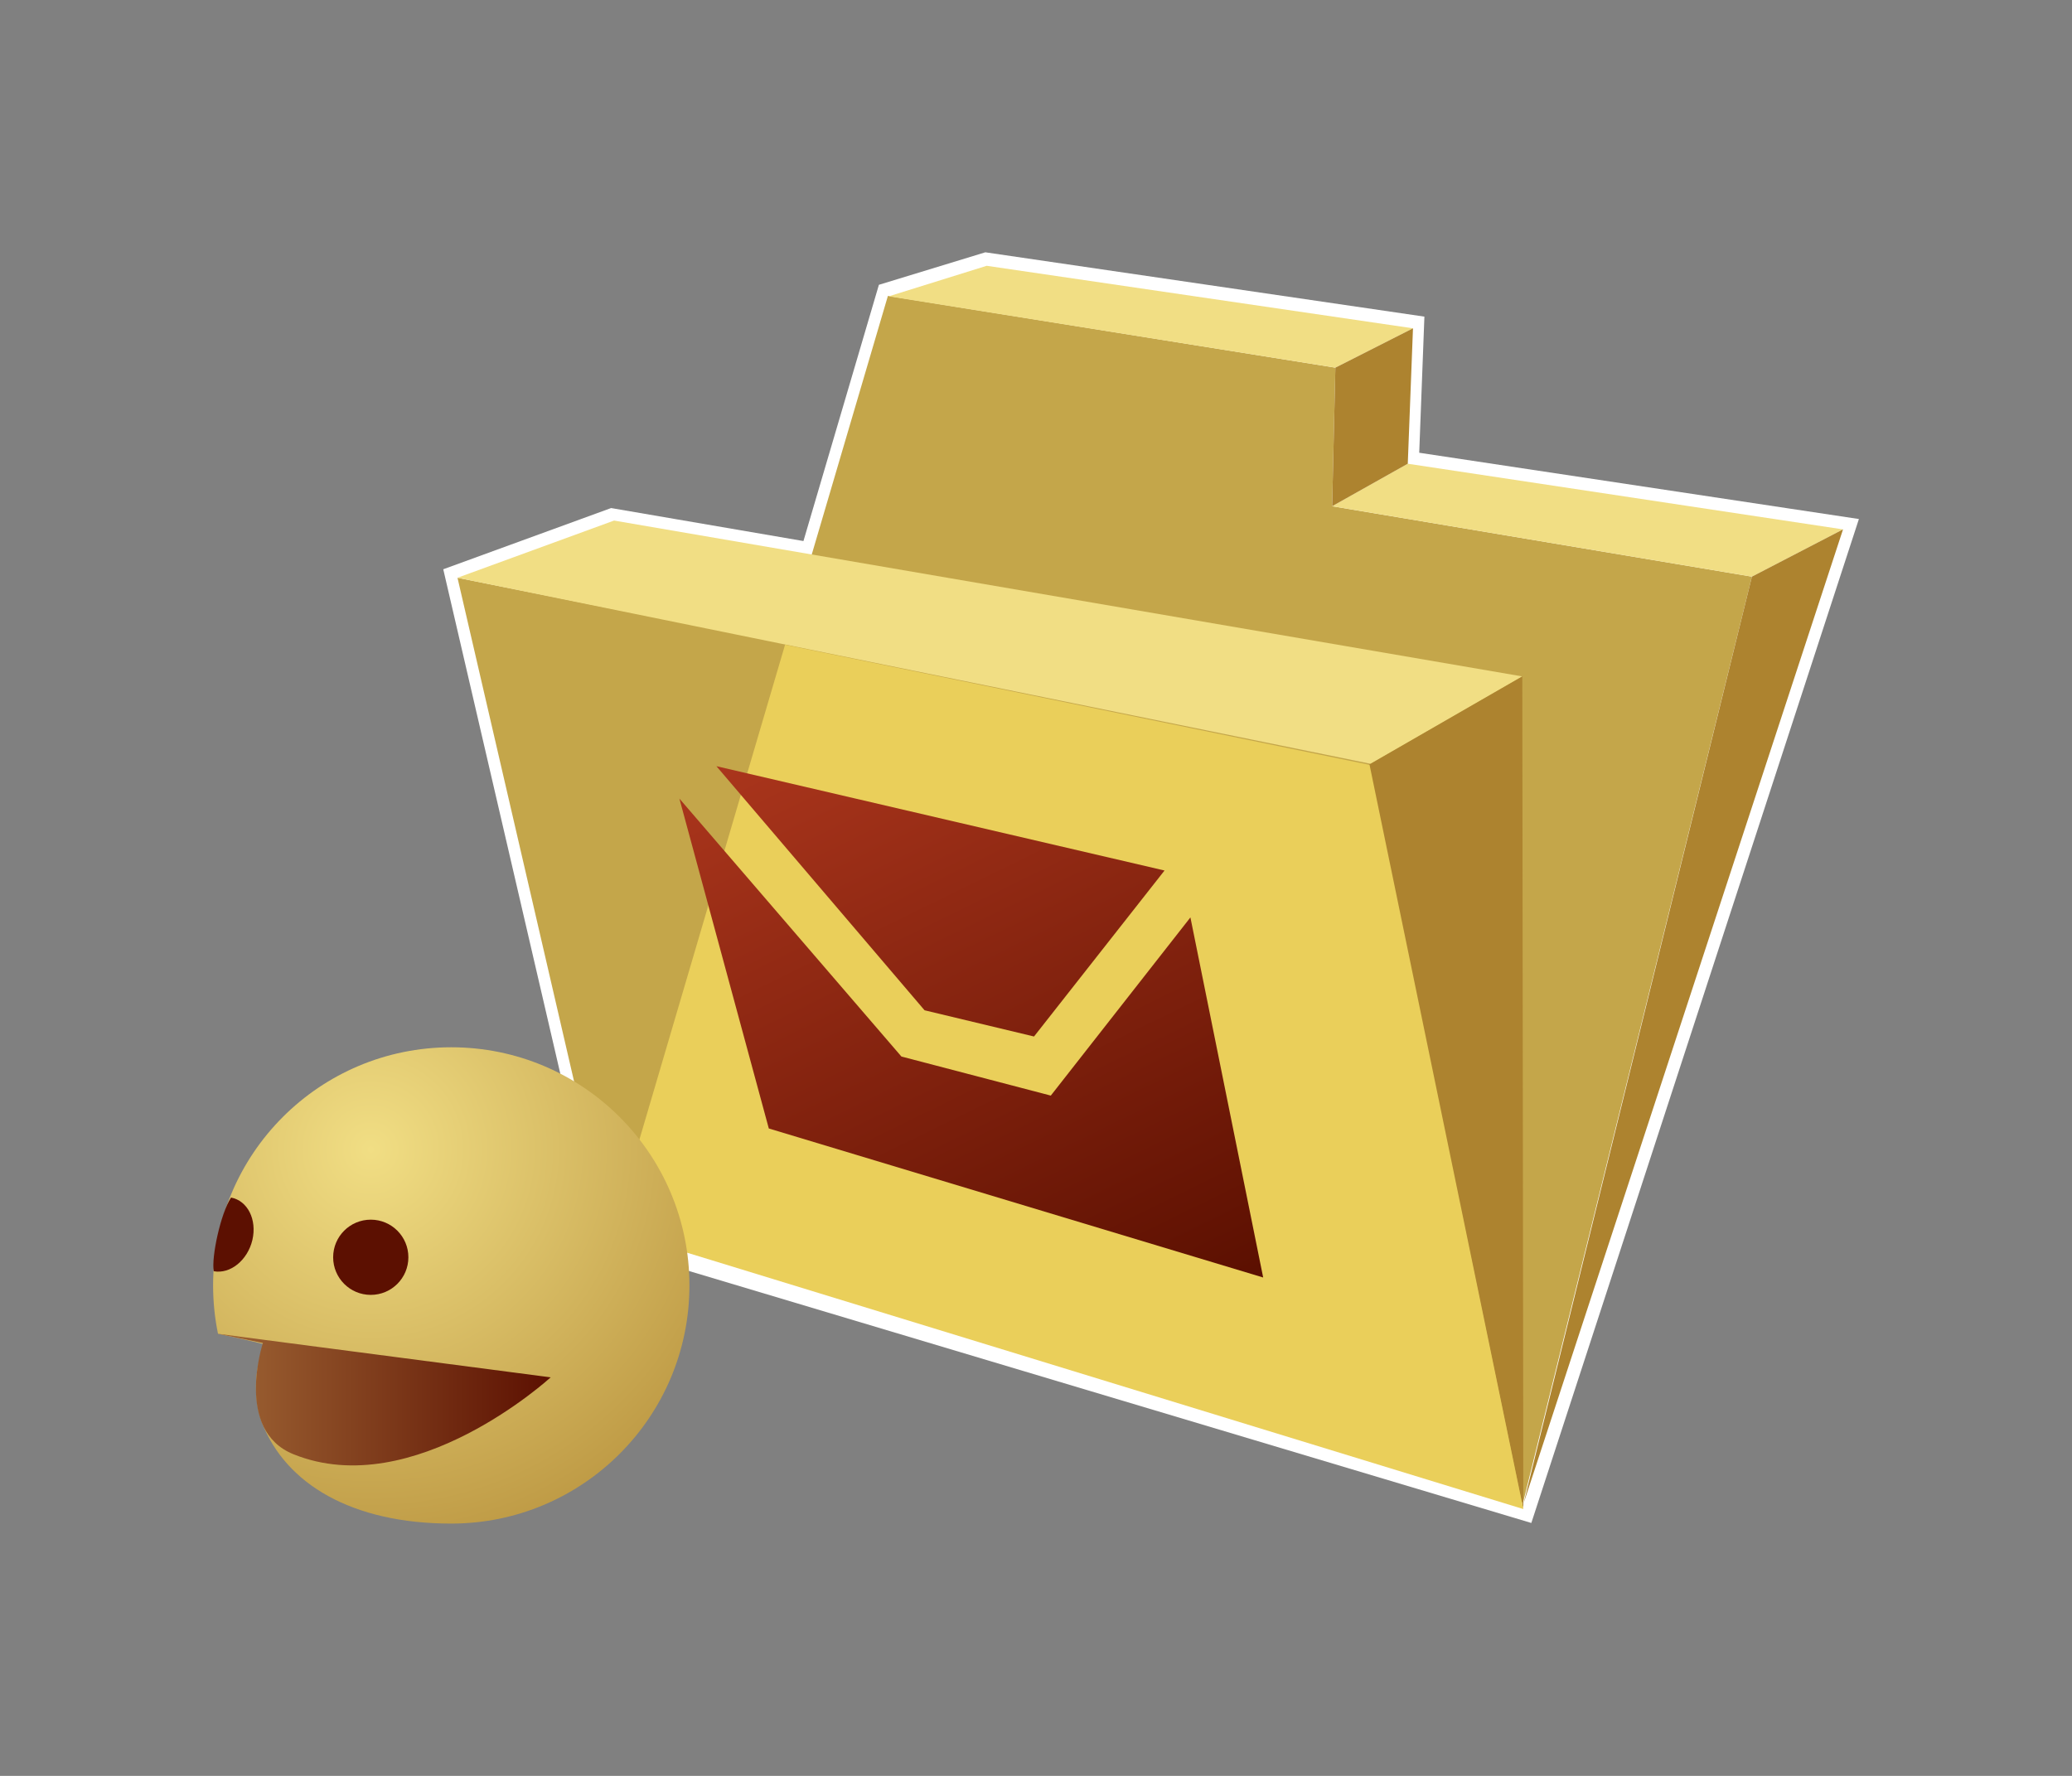 <?xml version="1.0" encoding="UTF-8"?>
<svg xmlns="http://www.w3.org/2000/svg" xmlns:xlink="http://www.w3.org/1999/xlink" contentScriptType="text/ecmascript" width="84" baseProfile="tiny" zoomAndPan="magnify" contentStyleType="text/css" viewBox="0 0 84 72" height="72" preserveAspectRatio="xMidYMid meet" version="1.1">
    <rect x="0" y="0" width="84" height="72" fill="#808080" stroke="none"/>
    <g>
        <g>
            <path fill="#ffffff" d="M 35.631 11.547 C 35.631 11.547 32.764 21.293 32.572 21.936 C 31.926 21.825 24.775 20.598 24.775 20.598 L 17.97 23.08 L 24.321 50.45 L 62.081 61.746 L 75.361 21.043 C 75.361 21.043 58.215 18.461 57.536 18.356 C 57.557 17.728 57.746 12.837 57.746 12.837 L 39.946 10.229 L 35.631 11.547 z "/>
            <polygon fill="#c4a64a" points="24.844,49.865 35.996,11.997 54.137,14.906 54.006,20.524 71.023,23.379 61.751,60.896   "/>
            <polygon fill="#c4a64a" points="61.754,60.539 24.663,49.848 18.547,23.424 55.471,30.824   "/>
            <polygon fill="#f1de84" points="61.715,27.424 24.895,21.105 18.547,23.424 55.566,30.967   "/>
            <polygon fill="#f1de84" points="57.283,13.311 40.001,10.776 36.031,12.014 54.137,14.906   "/>
            <polygon fill="#f1de84" points="74.717,21.463 57.072,18.801 54.006,20.524 71.023,23.379   "/>
            <polygon fill="#ad832f" points="61.715,27.424 61.756,61.182 55.473,31.018   "/>
            <polygon fill="#ad832f" points="74.717,21.463 61.768,60.951 71.023,23.379   "/>
            <polygon fill="#ad832f" points="54.137,14.906 54.006,20.524 57.072,18.801 57.283,13.311   "/>
            <polygon fill="#eacf5a" points="24.844,49.865 31.827,26.139 55.523,31.01 61.756,61.182   "/>
            <linearGradient x1="32.504" gradientTransform="matrix(1 0 0 -1 0.138 70.834)" y1="43.798" x2="45.698" gradientUnits="userSpaceOnUse" y2="16.865" xlink:type="simple" xlink:actuate="onLoad" id="XMLID_10_" xlink:show="other">
                <stop stop-color="#b0381e" offset="0"/>
                <stop stop-color="#5c1001" offset="1"/>
            </linearGradient>
            <path fill="url(#XMLID_10_)" d="M 41.92 42.023 L 37.482 40.96 L 29.044 31.064 L 47.211 35.293 L 41.92 42.023 z M 31.168 45.752 L 27.543 32.377 L 36.544 42.835 L 42.6 44.419 L 48.26 37.195 L 51.21 51.794 L 31.168 45.752 z "/>
            <radialGradient gradientTransform="matrix(1 0 0 1 358.638 -492.866)" gradientUnits="userSpaceOnUse" xlink:type="simple" r="22.037" xlink:actuate="onLoad" cx="-343.606" id="XMLID_11_" cy="539.472" xlink:show="other">
                <stop stop-color="#f1de84" offset="0"/>
                <stop stop-color="#ad832f" offset="1"/>
            </radialGradient>
            <path fill="url(#XMLID_11_)" d="M 18.294 42.46 C 12.958 42.46 8.639 46.781 8.639 52.115 C 8.639 52.784 8.707 53.441 8.838 54.075 C 8.838 54.075 10.35 54.394 10.758 54.517 C 10.225 55.519 10.32 56.917 10.625 57.691 C 11.59 60.161 14.264 61.771 18.294 61.771 C 23.626 61.771 27.95 57.447 27.95 52.115 C 27.95 46.781 23.626 42.46 18.294 42.46 z "/>
            <circle fill="#5c1001" r="1.525" cx="15.031" cy="50.974"/>
            <path fill="#5c1001" d="M 10.232 50.273 C 10.037 51.095 9.337 51.663 8.666 51.54 C 8.563 50.975 8.945 49.195 9.366 48.553 C 10.037 48.678 10.424 49.443 10.232 50.273 z "/>
            <linearGradient x1="8.826" y1="56.744" x2="22.325" gradientUnits="userSpaceOnUse" y2="56.744" xlink:type="simple" xlink:actuate="onLoad" id="XMLID_12_" xlink:show="other">
                <stop stop-color="#9e6434" offset="0"/>
                <stop stop-color="#5c1001" offset="1"/>
            </linearGradient>
            <path fill="url(#XMLID_12_)" d="M 8.826 54.075 L 10.658 54.45 C 10.658 54.45 9.492 57.988 11.896 58.959 C 16.771 60.93 22.325 55.842 22.325 55.842 L 8.826 54.075 z "/>
        </g>
        <rect width="84" fill="none" height="72"/>
    </g>
</svg>
